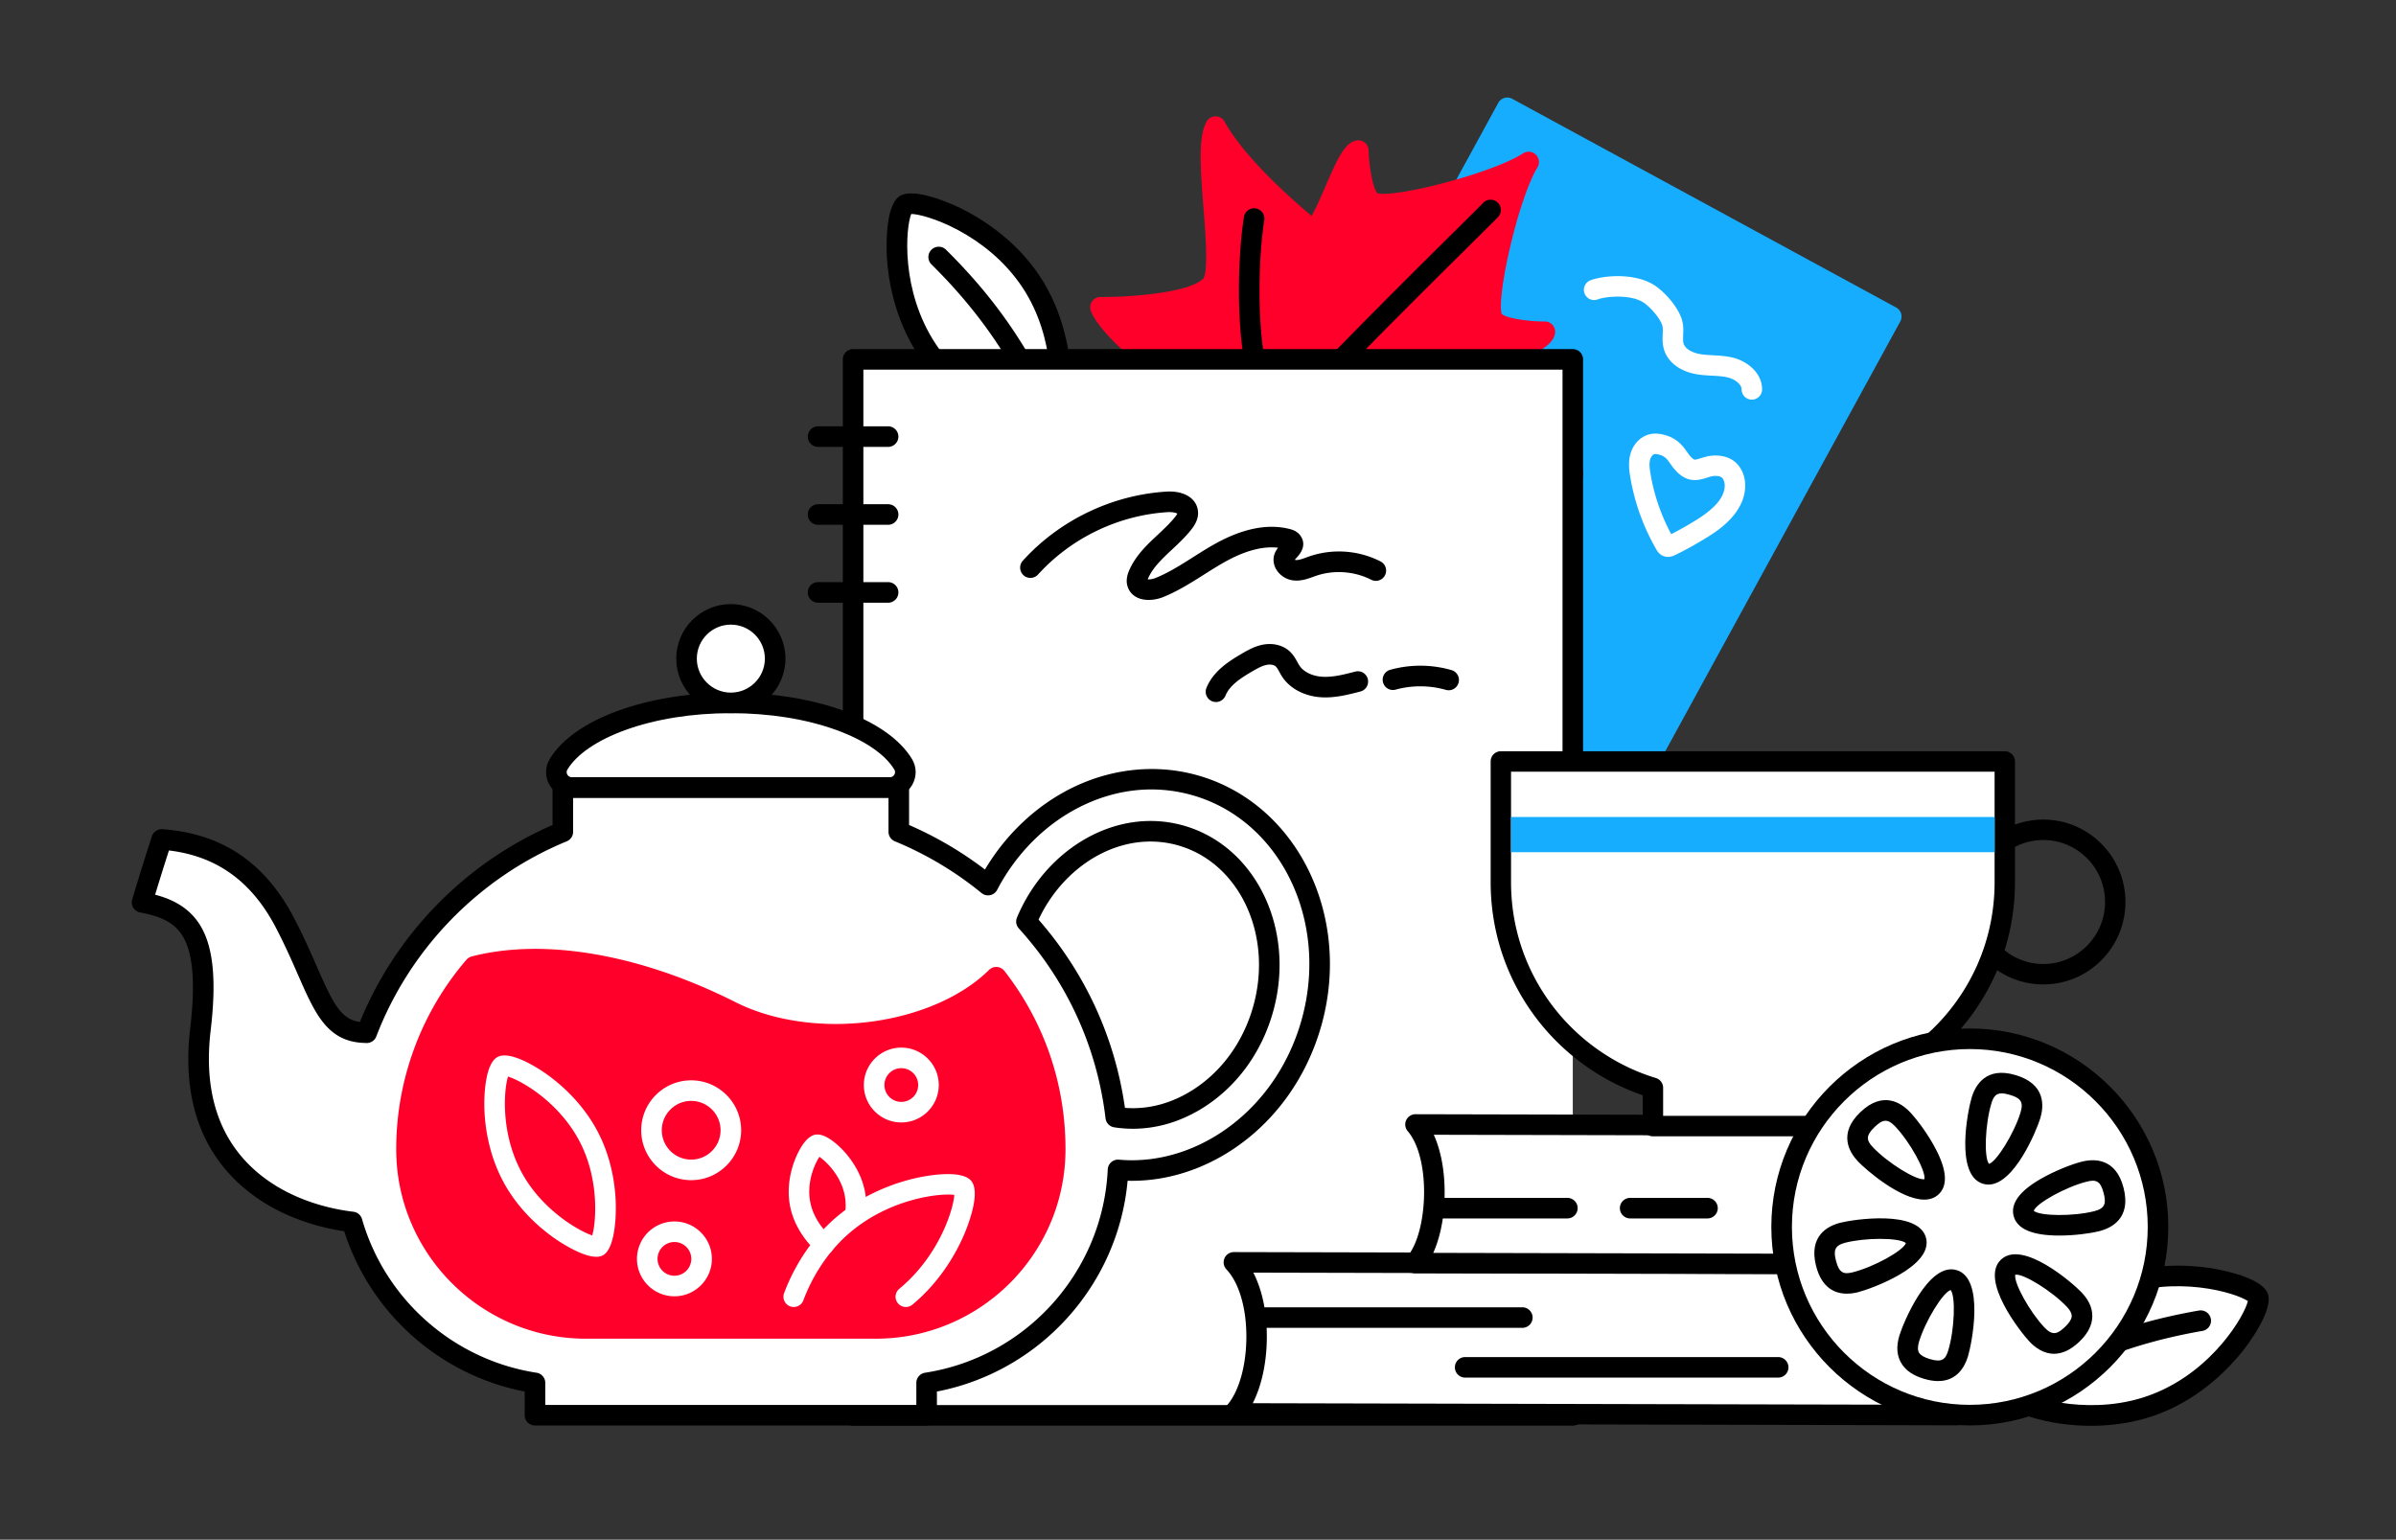 <svg xmlns="http://www.w3.org/2000/svg" viewBox="0 0 3000 1928" width="3000" height="1928"><rect x="0" y="0" width="3000" height="1928" fill="#333333" stroke="none"/><g transform="translate(1110.0 242.143) rotate(0.0 115.714 153.214) scale(2.159 2.156)"><svg width="107.187" height="142.144" viewBox="0 0 107.187 142.144"><ellipse cx="53.729" cy="71.128" fill="#fff" rx="36.038" ry="77.439" transform="matrix(.832 -.554 .554 .832 -30.41 41.691)"/><path d="M93.62 142.078c-8.626 0-21.451-4.979-29.106-8.697-10.954-5.322-31.469-17.46-45.779-38.959C4.345 72.804.958 49.383.221 37.347.034 34.314-1.34 7.55 7.493 1.67c8.837-5.88 32.993 5.716 35.721 7.058 10.819 5.325 31.118 17.487 45.51 39.106 14.311 21.498 17.592 45.107 18.273 57.268.619 11.029-.166 30.914-7.032 35.485-1.577 1.049-3.776 1.491-6.345 1.491zM14.346 11.964c-3.152 7.477-6.48 44.473 14.378 75.809 20.107 30.207 55.457 41.94 64.301 42.387 3-8.328 5.818-45.468-14.29-75.677C57.896 23.18 22.533 11.964 14.371 11.964h-.025z"/><path d="M96.643 141.593a6.004 6.004 0 0 1-5.521-3.644c-16.73-39.153-36.197-68.082-65.094-96.73a6 6 0 0 1 8.449-8.521C64.54 62.503 84.78 92.57 102.157 133.234a6 6 0 0 1-5.514 8.359z"/></svg></g><g transform="translate(1506.429 122.143) rotate(0.0 437.143 480.0) scale(2.138 2.132)"><svg width="409.013" height="450.299" viewBox="0 0 409.013 450.299"><path d="m178.113 6.002 224.905 122.622L230.9 444.309 5.996 321.688z" fill="#17adff"/><path d="M230.896 450.3a5.975 5.975 0 0 1-2.867-.733L3.128 326.949a6 6 0 0 1-2.396-8.14L172.845 3.128a6 6 0 0 1 8.14-2.396L405.886 123.35a6 6 0 0 1 2.396 8.14L236.169 447.171a6 6 0 0 1-5.273 3.129zM14.14 319.285l214.366 116.874 166.368-305.145L180.508 14.14z" fill="#17adff"/><g fill="#fff"><path d="M321.35 177.429a6 6 0 0 1-5.999-5.97c-.016-3.102-3.951-5.98-7.747-6.971-2.94-.768-6.192-.942-9.634-1.127-2.813-.151-5.723-.307-8.702-.797-9.963-1.639-17.225-7.152-19.424-14.748-.921-3.179-.805-6.195-.703-8.855.059-1.525.114-2.965-.047-4.164-.529-3.938-6.344-10.948-10.806-14.126-7.476-5.325-22.594-3.894-27.127-2.135a6 6 0 1 1-4.342-11.187c7.312-2.839 26.718-4.796 38.432 3.548 5.851 4.168 14.6 13.843 15.735 22.302.299 2.223.218 4.347.146 6.221-.077 2.006-.144 3.739.238 5.057 1.038 3.585 5.952 5.605 9.845 6.245 2.332.383 4.793.516 7.398.655 3.886.208 7.905.424 12.021 1.499 8.018 2.093 16.668 8.782 16.716 18.522a6 6 0 0 1-5.971 6.03l-.029.001zm-49.134 92.368a7.226 7.226 0 0 1-3.184-.735c-2.117-1.026-3.112-2.749-3.537-3.484a127.392 127.392 0 0 1-15.339-42.622c-.703-4.167-1.195-8.644-.045-13.158 1.534-6.024 5.817-10.611 11.179-11.967 3.763-.952 7.265-.158 9.57.521 7.089 2.09 10.244 6.548 12.549 9.804 1.266 1.788 2.266 3.2 3.749 4.227.613.425.936.503 4.197-.524 2.515-.792 5.653-1.773 9.485-1.599 3.59.168 6.543 1.01 9.028 2.572 4.896 3.075 7.801 9.135 7.58 15.812-.532 15.968-16.539 26.032-21.8 29.34a213.404 213.404 0 0 1-19.196 10.725c-1.471.725-2.888 1.088-4.236 1.088zm-7.321-60.404c-.253 0-.474.024-.662.071-1.007.255-2.078 1.672-2.492 3.296-.566 2.224-.311 4.886.248 8.198a115.398 115.398 0 0 0 12.15 35.482 201.687 201.687 0 0 0 15.124-8.616c10.681-6.716 15.978-13.12 16.192-19.579.077-2.316-.733-4.476-1.97-5.253-.468-.294-1.402-.662-3.205-.747-1.709-.083-3.383.447-5.32 1.058-3.589 1.13-9.011 2.836-14.631-1.054-3.226-2.232-5.16-4.965-6.714-7.161-1.905-2.69-3.055-4.314-6.147-5.226-1.062-.312-1.923-.469-2.573-.469z"/></g></svg></g><g transform="translate(1365.0 145.714) rotate(0.0 308.571 305.357) scale(2.149 2.147)"><svg width="287.236" height="284.386" viewBox="0 0 287.236 284.386"><path d="M102.935 183.528c-2.959 13.582 53.943 87.451 74.886 94.858 0 0-1.704-50.057 10.055-63.675 7.226-11.724 77.703 2.907 93.361-6.329-28.343-14.609-62.247-55.238-62.247-55.238 7.235-8.668 44.335-19.855 45.931-27.511 0 0-28.394.033-30.899-8.544-3.946-13.509 10.558-72.389 21.453-90.461-17.757 11.402-76.206 27.56-89.826 23.995-8.645-2.263-9.411-30.646-9.411-30.646-7.608 1.816-17.744 39.213-26.204 46.687 0 0-41.577-32.742-56.975-60.664-8.79 15.911 7.822 85.949-3.69 93.498C56.085 111.64 6 111.348 6 111.348c7.997 20.727 84.176 74.642 96.935 72.18z" fill="#ff002a"/><path d="M177.82 284.385a6.004 6.004 0 0 1-2-.343c-15.851-5.606-41.615-37.451-49.134-47.077-10.192-13.049-25.925-34.734-29.212-48.108-13.934-3.624-37.577-20.044-48.325-27.873-9.929-7.232-42.787-32.029-48.747-47.476A5.998 5.998 0 0 1 6 105.349h.033c18.446.104 50.884-2.598 59.286-10.279.18-.165.369-.318.567-.459 3.086-4.075 1.243-27.233.139-41.105-2.042-25.661-2.942-41.858 1.78-50.406A6.004 6.004 0 0 1 73.058 0h.002a5.998 5.998 0 0 1 5.252 3.103c11.622 21.073 39.521 45.613 50.693 54.964 2.609-4.555 5.638-11.583 8.039-17.154 7.108-16.497 11.129-25.179 17.799-26.771a6.003 6.003 0 0 1 7.392 5.674c.305 10.958 2.803 22.972 5.183 25.064 11.342 2.535 66.724-11.684 84.814-23.3a6.002 6.002 0 0 1 8.381 8.147c-11.101 18.411-23.758 74.162-20.9 85.433 2.158 2.317 14.22 4.475 25.175 4.475h.029a6 6 0 0 1 5.877 7.224c-1.4 6.716-9.968 10.981-26.262 18.554-5.501 2.557-12.439 5.782-16.919 8.518 9.663 10.903 34.98 38.094 56.372 49.119a6 6 0 0 1 .3 10.501c-8.412 4.961-24.626 4.521-50.333 3.202-13.903-.712-37.109-1.902-41.094 1.301a6.075 6.075 0 0 1-.442.58c-7.447 8.625-9.227 41.103-8.599 59.549a5.996 5.996 0 0 1-5.997 6.202zm-68.998-99.699c-.144 3.943 8.665 21.191 28.173 45.979 12.735 16.181 25.648 29.831 34.735 37.017.19-16.19 1.91-45.141 11.326-56.564 5.685-8.276 22.544-7.835 51.51-6.351 9.671.496 21.515 1.102 30.645.72-25.171-17.918-49.626-47.057-50.829-48.5a6 6 0 0 1 0-7.689c4.238-5.078 13.902-9.569 25.092-14.77 2.552-1.186 5.752-2.673 8.842-4.199-7.851-1.229-17.801-3.844-20.055-11.559-3.034-10.391 2.547-36.055 5.088-46.606 2.479-10.294 5.964-22.523 9.812-32.872-10.235 4.139-22.363 7.969-32.583 10.736-10.477 2.837-35.977 9.139-46.45 6.398-7.774-2.035-10.669-11.904-12.119-19.717-1.437 3.13-2.832 6.368-3.945 8.951-4.883 11.333-9.101 21.12-14.058 25.5a6 6 0 0 1-7.685.217c-1.477-1.163-31.298-24.782-49.919-49.439-.124 9.138.816 20.959 1.585 30.613 2.302 28.91 3.218 45.748-4.893 51.66-11.146 9.73-39.997 12.27-56.183 12.92 7.392 8.711 21.279 20.927 38.137 33.301C80.4 169.04 97.923 177.61 101.925 177.61h.019a5.999 5.999 0 0 1 6.878 7.076zm83.961 33.43c0-.001 0-.001 0 0zm-83.977-33.35-.009.039a.246.246 0 0 0 .009-.039zm-6.954-7.14-.054.01.054-.01z" fill="#ff002a"/><path d="M43.498 267.059A5.998 5.998 0 0 1 38 258.663c12.894-29.606 99.854-117.887 174.174-191.49 8.164-8.085 14.062-13.927 16.812-16.754a6 6 0 0 1 8.484-.119 5.998 5.998 0 0 1 .119 8.484c-2.827 2.908-8.76 8.784-16.971 16.916-43.21 42.793-157.989 156.465-171.616 187.754a6.001 6.001 0 0 1-5.504 3.605z"/><path d="M110.513 185.133a5.978 5.978 0 0 1-4.247-1.762C82.004 159.053 85.544 83.453 89.579 58.666a6 6 0 1 1 11.844 1.928c-4.157 25.537-6.223 94.696 13.338 114.301a5.999 5.999 0 0 1-4.248 10.238z"/><path d="M181.064 201.677c-28.652 0-60.393-3.933-74.789-18.297a5.999 5.999 0 0 1-.009-8.485 5.997 5.997 0 0 1 8.485-.009c19.207 19.164 85.701 15.84 113.084 11.382a6 6 0 0 1 1.928 11.844c-10.001 1.628-28.589 3.565-48.699 3.565z"/></svg></g><g transform="translate(1011.429 437.143) rotate(0.0 485.357 673.929) scale(2.143 2.146)"><svg width="452.963" height="628.184" viewBox="0 0 452.963 628.184"><path d="M446.963 481.975v140.209H26.465V6h420.498v396.73" fill="#fff"/><path d="M446.964 628.184H26.466a6 6 0 0 1-6-6V6a6 6 0 0 1 6-6h420.498a6 6 0 0 1 6 6v396.73a6 6 0 0 1-12 0V12H32.466v604.184h408.498V481.975a6 6 0 0 1 12 0v140.209a6 6 0 0 1-6 6z"/><path d="M46.93 57.057H6a6 6 0 0 1 0-12h40.93a6 6 0 0 1 0 12zm0 45.463H6a6 6 0 0 1 0-12h40.93a6 6 0 0 1 0 12zm0 45.463H6a6 6 0 0 1 0-12h40.93a6 6 0 0 1 0 12zm0 344.218H6a6 6 0 0 1 0-12h40.93a6 6 0 0 1 0 12zm0 45.463H6a6 6 0 0 1 0-12h40.93a6 6 0 0 1 0 12zm0 45.463H6a6 6 0 0 1 0-12h40.93a6 6 0 0 1 0 12zm152.222-436.771c-2.452 0-4.935-.45-7.099-1.606-2.878-1.537-4.826-4.121-5.486-7.276-.708-3.383.368-6.426 1.238-8.421 3.777-8.67 10.398-14.861 16.801-20.849 3.719-3.478 7.231-6.763 10.099-10.419.722-.921 1.052-1.486 1.202-1.807-.834-.454-2.922-1.02-5.693-.842-28.752 1.803-56.343 15.074-75.7 36.41a6 6 0 1 1-8.887-8.064c21.437-23.629 51.994-38.327 83.837-40.323 10.443-.652 17.899 4.012 18.524 11.612.37 4.477-2.015 8.09-3.84 10.418-3.438 4.385-7.458 8.144-11.346 11.779-5.765 5.391-11.21 10.483-13.997 16.88-.084.191-.152.357-.208.502 1.056.083 2.8-.075 4.544-.779 7.6-3.069 14.566-7.474 21.941-12.137 4.168-2.636 8.479-5.361 12.926-7.833 16.149-8.97 30.802-11.869 43.553-8.62 1.244.317 4.55 1.16 6.534 4.263 3.693 5.78-.943 10.808-2.689 12.7-.253.275-.571.62-.848.939.154.088.314.153.445.169 1.638.206 3.867-.604 6.223-1.458.607-.22 1.215-.44 1.819-.647 13.586-4.659 28.718-3.596 41.52 2.914a6 6 0 1 1-5.439 10.696c-9.78-4.974-21.812-5.817-32.188-2.259a96.17 96.17 0 0 0-1.624.578c-3.241 1.175-7.281 2.634-11.771 2.087-4.017-.493-7.791-2.953-9.852-6.421-1.739-2.929-2.056-6.333-.865-9.341.499-1.263 1.198-2.348 1.938-3.297-8.884-1.036-19.267 1.708-30.928 8.187-4.15 2.305-8.314 4.938-12.341 7.484-7.501 4.743-15.257 9.647-23.862 13.122-2.302.933-5.368 1.659-8.481 1.659zm39.328 59.577a6 6 0 0 1-5.555-8.264c3.896-9.57 12.695-15.311 20.636-19.941 3.078-1.795 7.293-4.253 12.138-5.224 6.008-1.202 11.937.247 15.864 3.877 2.116 1.957 3.36 4.198 4.458 6.176.444.801.864 1.559 1.285 2.182 2.52 3.73 7.598 6.146 13.582 6.46 6.184.321 12.674-1.375 18.966-3.02a6 6 0 0 1 3.033 11.611c-6.844 1.789-14.613 3.813-22.628 3.393-9.722-.511-18.281-4.895-22.897-11.727-.715-1.059-1.31-2.13-1.834-3.076-.724-1.305-1.408-2.537-2.111-3.187-1.078-.998-3.183-1.359-5.36-.922-2.667.534-5.405 2.047-8.45 3.823-6.52 3.801-13.092 8.021-15.567 14.101a6.005 6.005 0 0 1-5.56 3.738zm135.959-6.859a6.034 6.034 0 0 1-1.658-.234c-9.436-2.708-19.841-2.757-29.298-.141a5.999 5.999 0 0 1-7.383-4.184 6 6 0 0 1 4.184-7.382 65.987 65.987 0 0 1 35.808.172 6 6 0 0 1-1.653 11.769z"/></svg></g><g transform="translate(2787.857 1532.143) rotate(34.844 -115.714 153.214) scale(-2.159 2.156)"><svg width="107.187" height="142.144" viewBox="0 0 107.187 142.144"><ellipse cx="53.729" cy="71.128" fill="#fff" rx="36.038" ry="77.439" transform="matrix(.832 -.554 .554 .832 -30.41 41.691)"/><path d="M93.62 142.078c-8.626 0-21.451-4.979-29.106-8.697-10.954-5.322-31.469-17.46-45.779-38.959C4.345 72.804.958 49.383.221 37.347.034 34.314-1.34 7.55 7.493 1.67c8.837-5.88 32.993 5.716 35.721 7.058 10.819 5.325 31.118 17.487 45.51 39.106 14.311 21.498 17.592 45.107 18.273 57.268.619 11.029-.166 30.914-7.032 35.485-1.577 1.049-3.776 1.491-6.345 1.491zM14.346 11.964c-3.152 7.477-6.48 44.473 14.378 75.809 20.107 30.207 55.457 41.94 64.301 42.387 3-8.328 5.818-45.468-14.29-75.677C57.896 23.18 22.533 11.964 14.371 11.964h-.025z"/><path d="M96.643 141.593a6.004 6.004 0 0 1-5.521-3.644c-16.73-39.153-36.197-68.082-65.094-96.73a6 6 0 0 1 8.449-8.521C64.54 62.503 84.78 92.57 102.157 133.234a6 6 0 0 1-5.514 8.359z"/></svg></g><g transform="translate(1862.143 2198.571) rotate(98.985 280.714 -605.357) translate(0.0 -0.0) scale(2.139 -2.135)"><svg width="261.513" height="440.528" viewBox="0 0 261.513 440.528"><path d="M169.113 6 89.319 519.303c-2.716 17.472 10.065 33.965 28.546 36.838l20.473 3.183c18.482 2.873 35.666-8.962 38.382-26.434l79.794-513.303C235.903 33.782 185.752 27.471 169.113 6z" fill="#fff"/><path d="M143.913 565.757c-2.154 0-4.324-.167-6.496-.504l-20.474-3.183c-21.721-3.377-36.772-22.975-33.553-43.688L163.185 5.078a5.999 5.999 0 0 1 10.671-2.753c6.756 8.717 21.084 15.411 38.327 17.906 16.73 2.42 32.412.28 40.929-5.585a6.001 6.001 0 0 1 9.332 5.863L182.65 533.812c-1.569 10.097-7.183 18.928-15.805 24.866-6.748 4.647-14.713 7.079-22.932 7.079zm29.374-547.548L95.248 520.224c-2.203 14.175 8.356 27.628 23.539 29.988l20.474 3.183c7.415 1.153 14.797-.481 20.778-4.6 5.876-4.047 9.695-10.023 10.753-16.826L248.85 29.837c-10.599 3.462-24.13 4.332-38.385 2.27-14.917-2.158-27.86-7.058-37.178-13.898z"/><path d="M72.794 98.566 6.276 526.469c-2.264 14.565 9.645 28.509 26.601 31.145l18.782 2.92c16.956 2.636 32.536-7.035 34.8-21.6l66.518-427.903c-18.687 11.599-64.678 5.688-80.183-12.465z" fill="#fff"/><path d="M57.19 566.964c-2.122 0-4.277-.163-6.453-.501l-18.782-2.92c-9.617-1.495-18.192-6.158-24.148-13.131-6.179-7.234-8.827-16.064-7.459-24.865L66.866 97.644a6 6 0 0 1 10.491-2.975c13.854 16.221 56.852 20.95 72.457 11.264a5.999 5.999 0 0 1 9.093 6.02L92.389 539.855c-2.471 15.892-17.617 27.109-35.199 27.109zm19.883-456.858L12.205 527.39c-.822 5.289.856 10.696 4.727 15.228 4.093 4.792 10.083 8.012 16.867 9.067l18.782 2.92c13.654 2.123 26.197-5.321 27.95-16.593l64.884-417.387c-9.606 2.632-21.77 3.135-34.587 1.268-13.421-1.955-25.15-6.102-33.755-11.787z"/></svg></g><g transform="translate(1866.429 940.714) rotate(0.0 397.5 241.071) scale(2.126 2.133)"><svg width="373.857" height="226.054" viewBox="0 0 373.857 226.054"><path d="M325.46 136.9c-26.686 0-48.396-21.71-48.396-48.396s21.711-48.396 48.396-48.396 48.396 21.71 48.396 48.396-21.71 48.396-48.396 48.396zm0-84.793c-20.069 0-36.396 16.327-36.396 36.396S305.391 124.9 325.46 124.9s36.396-16.327 36.396-36.396-16.326-36.397-36.396-36.397z"/><path d="M6 6v70.856c0 56.943 37.742 105.064 89.573 120.731v22.467h117.648v-22.467c51.831-15.667 89.573-63.788 89.573-120.731V6z" fill="#fff"/><path d="M213.221 226.054H95.573a6 6 0 0 1-6-6V201.96c-24.866-8.476-47.114-24.561-63.014-45.647C9.184 133.269 0 105.793 0 76.856V6a6 6 0 0 1 6-6h296.795a6 6 0 0 1 6 6v70.856c0 28.937-9.184 56.412-26.56 79.456-15.899 21.087-38.147 37.171-63.014 45.647v18.094a6 6 0 0 1-6 6.001zm-111.648-12h105.648v-16.467a6 6 0 0 1 4.264-5.743c24.163-7.304 45.887-22.489 61.169-42.756 15.793-20.945 24.141-45.922 24.141-72.231V12H12v64.856c0 26.309 8.348 51.286 24.141 72.231 15.282 20.268 37.006 35.452 61.169 42.756a6 6 0 0 1 4.264 5.743v16.468z"/><path d="M11.992 38.597h284.811v20.664H11.992z" fill="#17adff"/></svg></g><g transform="translate(165.0 756.429) rotate(0.0 750.0 514.286) scale(2.147 2.145)"><svg width="698.735" height="479.529" viewBox="0 0 698.735 479.529"><path d="M619.368 105.586c-46.801-12.891-96.142 12.611-120.004 58.461a206.603 206.603 0 0 0-52.059-31.103v-25.871H251.382v25.871c-52.458 21.628-94.06 64.208-114.391 117.322l-.015-.049c-25.403 0-26.972-24.368-47.57-63.998-18.844-36.256-46.177-46.949-71.964-48.812 0 0-5.676 17.327-11.442 36.727 26.637 4.929 40.71 17.81 34.031 74.161-9.542 80.515 48.046 107.58 88.479 112.406 14.037 48.837 55.492 86.068 106.635 93.957v18.872h228.397v-18.872c61.315-9.458 108.706-61.092 111.615-124.337 2.682.232 5.368.361 8.054.361 18.874 0 37.724-5.714 54.809-16.848 24.228-15.789 42.027-40.664 50.117-70.042 16.834-61.128-14.016-123.127-68.769-138.206zm40.53 130.432c-6.053 21.981-19.26 40.519-37.186 52.202-15.249 9.938-32.344 13.841-48.873 11.309-5.187-43.704-23.995-83.23-52.076-114.201 13.3-31.931 42.223-52.704 72.304-52.704 5.728 0 11.502.754 17.213 2.326 39.183 10.79 60.993 56.129 48.618 101.068z" fill="#fff"/><path d="M463.542 479.529H235.145a6 6 0 0 1-6-6v-13.825c-49.34-9.53-89.964-45.598-105.259-93.573-15.863-2.384-41.897-9.237-62.5-28.91-22.613-21.593-31.804-51.75-27.313-89.632 3.011-25.406 1.763-42.662-3.815-52.756-4.42-7.998-11.765-12.286-25.35-14.799a5.998 5.998 0 0 1-4.659-7.61c5.724-19.257 11.435-36.712 11.491-36.886a5.996 5.996 0 0 1 6.135-4.117c34.826 2.517 59.966 19.536 76.855 52.03 5.522 10.625 9.644 20.044 13.28 28.355 9.484 21.674 13.965 30.587 25.021 32.153 20.904-51.31 61.513-92.877 112.35-114.989v-21.896a6 6 0 0 1 6-6h195.924a6 6 0 0 1 6 6v21.896a212.41 212.41 0 0 1 44.248 25.999c12.251-20.627 29.984-37.361 50.545-47.556 23.146-11.475 49.022-14.178 72.863-7.612 57.942 15.958 90.673 81.266 72.96 145.584-8.479 30.791-27.17 56.886-52.627 73.475-17.89 11.659-37.975 17.821-58.084 17.821-.813 0-1.638-.011-2.472-.034-5.5 60.946-51.092 111.458-111.197 123.057v13.824a6 6 0 0 1-5.999 6.001zm-222.397-12h216.396v-12.872a6 6 0 0 1 5.085-5.93c58.986-9.099 103.791-59.012 106.536-118.683a6 6 0 0 1 6.511-5.702c2.594.224 5.13.338 7.537.338 17.777 0 35.597-5.489 51.532-15.875 23-14.988 39.908-38.644 47.61-66.608 15.955-57.938-13.015-116.627-64.578-130.828-21.299-5.867-43.549-3.517-64.347 6.794-20.356 10.093-37.667 27.372-48.742 48.653a5.999 5.999 0 0 1-9.121 1.874 200.494 200.494 0 0 0-50.547-30.2 6 6 0 0 1-3.713-5.547v-19.871H257.382v19.871a6 6 0 0 1-3.713 5.547c-50.912 20.991-91.396 62.514-111.074 113.92a6.029 6.029 0 0 1-6.426 3.798c-21.998-.391-29.212-16.878-39.151-39.592-3.562-8.138-7.598-17.362-12.936-27.631-14.038-27.01-34.486-41.818-62.413-45.15a1642.185 1642.185 0 0 0-8.063 25.828c9.969 2.6 20.658 7.61 27.155 19.366 6.931 12.54 8.592 31.597 5.229 59.972-4.021 33.934 3.947 60.695 23.685 79.541 19.885 18.987 45.844 24.565 59.547 26.201a6.001 6.001 0 0 1 5.056 4.3c13.519 47.029 53.471 82.232 101.784 89.685a6 6 0 0 1 5.085 5.93v12.871zm342.696-161.237c-3.634 0-7.275-.277-10.911-.834a6 6 0 0 1-5.05-5.224c-4.923-41.484-22.407-79.825-50.563-110.878a6 6 0 0 1-1.094-6.337c14.051-33.733 45.334-56.397 77.844-56.397 6.354 0 12.68.855 18.806 2.542 42.373 11.67 66.063 60.319 52.811 108.447h-.001c-6.442 23.394-20.54 43.152-39.694 55.635-13.228 8.62-27.615 13.046-42.148 13.046zm-4.656-12.183c13.759 1.068 27.591-2.666 40.25-10.917 16.698-10.882 29.014-28.201 34.679-48.768h-.001c11.497-41.749-8.433-83.779-44.426-93.692a58.886 58.886 0 0 0-15.62-2.111c-26.633 0-52.442 18.178-65.258 45.597 27.27 31.186 44.609 69.014 50.376 109.891zm80.713-58.092h.01z"/><path d="M442.132 107.074h-185.53c-6.945 0-11.3-7.583-7.72-13.535 12.446-20.696 52.722-35.852 100.485-35.852s88.039 15.157 100.485 35.852c3.58 5.952-.775 13.535-7.72 13.535z" fill="#fff"/><path d="M442.133 113.074h-185.53c-5.475 0-10.354-2.849-13.051-7.62-2.682-4.742-2.61-10.352.189-15.008 13.941-23.183 56.39-38.759 105.626-38.759s91.685 15.576 105.627 38.76c2.8 4.656 2.87 10.267.188 15.008-2.697 4.77-7.576 7.619-13.049 7.619zm-92.766-49.387c-22.492 0-43.738 3.391-61.442 9.806-16.479 5.972-28.519 14.189-33.9 23.138-.752 1.25-.34 2.363-.027 2.916.26.459 1.033 1.526 2.605 1.526h185.53c1.572 0 2.346-1.067 2.605-1.526.312-.552.724-1.666-.027-2.917-5.382-8.948-17.422-17.166-33.901-23.138-17.704-6.414-38.951-9.805-61.443-9.805z"/><circle cx="349.367" cy="31.843" fill="#fff" r="25.843"/><path d="M349.367 63.687c-17.559 0-31.843-14.285-31.843-31.843S331.808 0 349.367 0s31.844 14.285 31.844 31.844-14.285 31.843-31.844 31.843zm0-51.687c-10.941 0-19.843 8.902-19.843 19.844 0 10.941 8.901 19.843 19.843 19.843s19.844-8.902 19.844-19.843c0-10.942-8.903-19.844-19.844-19.844z"/><path d="M538.525 318.221c0-37.83-12.83-72.659-34.367-100.39-34.508 34.261-106.78 44.17-154.791 19.926-58.688-29.637-112.176-35.951-149.638-26.235-24.63 28.665-39.52 65.942-39.52 106.699 0 57.788 46.846 104.634 104.634 104.634H433.89c57.789.001 104.635-46.846 104.635-104.634z" fill="#ff002a"/><path d="M433.89 428.856H264.843c-61.004 0-110.634-49.63-110.634-110.635 0-40.58 14.55-79.862 40.969-110.609a6.009 6.009 0 0 1 3.045-1.898c42.407-10.996 98.483-1.271 153.849 26.688 21.729 10.974 50.515 15.123 78.974 11.384 28.168-3.701 53.275-14.713 68.886-30.211a6.001 6.001 0 0 1 8.966.578c23.309 30.011 35.628 65.998 35.628 104.069-.001 61.003-49.632 110.634-110.636 110.634zM203.056 216.873c-23.776 28.354-36.847 64.266-36.847 101.348 0 54.387 44.247 98.635 98.634 98.635H433.89c54.388 0 98.635-44.248 98.635-98.635 0-33.196-10.078-64.685-29.21-91.48-17.479 14.847-42.815 25.277-70.707 28.942-31.246 4.105-61.766-.359-85.945-12.57-51.991-26.255-104.187-35.768-143.607-26.24z" fill="#ff002a"/><g fill="#fff"><path d="M270.909 381.032c-7.698 0-19.247-7.324-23.083-9.911-7.671-5.174-21.943-16.501-31.338-34.235-9.445-17.83-10.883-35.868-10.899-45.034-.01-5.474.521-23.631 7.763-27.467 7.242-3.833 22.562 5.925 27.084 9.007 7.574 5.162 21.689 16.484 31.135 34.314 9.395 17.734 10.749 35.905 10.72 45.158-.017 5.481-.614 23.651-7.583 27.343-1.087.576-2.378.825-3.799.825zM219.42 275.841c-2.401 7.613-4.447 32.55 7.672 55.428 11.734 22.15 33.405 34.646 41.449 37.299 2.324-8.145 4.159-33.094-7.574-55.244-12.12-22.878-33.901-35.193-41.547-37.483zm184.249 103.951a5.98 5.98 0 0 1-4.007-1.536c-3.854-3.46-13.104-13.005-15.774-26.871-2.211-11.483.822-21.799 2.828-26.926 1.58-4.041 5.894-13.561 11.808-14.699 5.89-1.142 13.451 6.097 16.42 9.263 3.766 4.016 10.413 12.467 12.625 23.95.888 4.61 1.001 9.466.337 14.431a6.004 6.004 0 0 1-6.743 5.15 5.999 5.999 0 0 1-5.151-6.743c.493-3.678.417-7.234-.226-10.569-2.236-11.613-10.638-19.674-14.777-22.577-2.767 4.233-7.573 14.837-5.337 26.451 1.982 10.289 9.059 17.562 12.009 20.211a5.999 5.999 0 0 1-4.012 10.465z"/><path d="M451.427 410.355a6 6 0 0 1-3.825-10.625c23.171-19.151 31.604-46.404 32.061-54.812-8.34-1.134-36.699 2.017-59.869 21.167-16.498 13.635-24.703 31.137-28.125 40.356a6 6 0 1 1-11.25-4.176c3.842-10.347 13.071-30.008 31.73-45.429 17.238-14.248 36.457-19.91 46.379-22.018 5.874-1.248 25.472-4.796 31.026 1.925 5.556 6.721-1.619 25.3-3.951 30.834-3.938 9.348-13.118 27.156-30.356 41.403a5.978 5.978 0 0 1-3.82 1.375zM326.23 336.306c-16.066 0-29.138-13.071-29.138-29.138s13.071-29.137 29.138-29.137 29.137 13.071 29.137 29.137-13.07 29.138-29.137 29.138zm0-46.274c-9.45 0-17.138 7.688-17.138 17.137s7.688 17.138 17.138 17.138c9.449 0 17.137-7.688 17.137-17.138s-7.688-17.137-17.137-17.137zm-9.77 114.07c-12.045 0-21.844-9.799-21.844-21.843s9.799-21.843 21.844-21.843c12.044 0 21.843 9.799 21.843 21.843-.001 12.045-9.799 21.843-21.843 21.843zm0-31.686c-5.428 0-9.844 4.416-9.844 9.843 0 5.428 4.416 9.843 9.844 9.843s9.843-4.416 9.843-9.843c-.001-5.427-4.416-9.843-9.843-9.843zm132.31-69.802c-12.044 0-21.843-9.799-21.843-21.843s9.799-21.843 21.843-21.843c12.045 0 21.844 9.799 21.844 21.843s-9.799 21.843-21.844 21.843zm0-31.686c-5.428 0-9.843 4.416-9.843 9.843 0 5.428 4.415 9.843 9.843 9.843s9.844-4.416 9.844-9.843c0-5.428-4.416-9.843-9.844-9.843z"/></g></svg></g><g transform="translate(2217.857 1287.857) rotate(0.0 248.571 248.571) scale(2.148 2.148)"><svg width="231.411" height="231.411" viewBox="0 0 231.411 231.411"><circle cx="115.705" cy="115.705" fill="#fff" r="109.705"/><path d="M115.705 231.411C51.905 231.411 0 179.505 0 115.705S51.905 0 115.705 0 231.41 51.905 231.41 115.705s-51.905 115.706-115.705 115.706zm0-219.411C58.521 12 12 58.522 12 115.705c0 57.184 46.521 103.706 103.705 103.706S219.41 172.889 219.41 115.705C219.41 58.522 172.889 12 115.705 12z"/><path d="M164.785 189.641c-6.239 0-11.167-3.805-14.197-6.988-5.242-5.508-29.238-35.99-16.741-47.884 12.504-11.896 41.756 13.581 46.999 19.088 4.86 5.107 6.906 10.512 6.081 16.064-.658 4.429-3.104 8.605-7.477 12.766-5.387 5.126-10.341 6.954-14.665 6.954zm-5.504-15.261c4.642 4.878 7.535 3.763 11.896-.387 2.328-2.215 3.633-4.179 3.88-5.838.253-1.707-.724-3.734-2.905-6.026-8.702-9.144-25.325-19.395-29.952-18.584-1.04 4.576 8.378 21.69 17.081 30.835zM89.129 99.773c-14.104.001-34.301-17.727-38.57-22.213-5.129-5.39-11.768-16.302 1.4-28.835 13.17-12.53 23.741-5.363 28.87.027 4.012 4.215 10.416 12.736 14.994 21.484 6.506 12.429 7.092 21.313 1.74 26.406-2.321 2.21-5.22 3.131-8.434 3.131zM66.538 53.81c-2.012 0-3.943 1.359-6.307 3.608-5.478 5.213-4.681 7.982-.979 11.87 8.707 9.149 25.32 19.397 29.959 18.579 1.051-4.57-8.366-21.692-17.074-30.842h-.001c-2.13-2.239-3.893-3.215-5.598-3.215zm30.684 151.745c-2.458 0-5.239-.417-8.388-1.373-5.775-1.754-9.836-4.386-12.414-8.048-3.23-4.589-3.83-10.337-1.781-17.083 2.21-7.276 16.901-43.175 33.416-38.165 16.509 5.014 8.761 43.026 6.552 50.302-1.771 5.831-6.267 14.367-17.385 14.367zm7.312-53.074c-4.494 1.349-14.744 17.978-18.413 30.058-.92 3.027-.882 5.277.111 6.688.966 1.372 3.014 2.54 6.088 3.474 7.233 2.197 9.244.137 10.804-4.999 3.668-12.081 4.394-31.601 1.41-35.221zM80.38 180.794h.01zm46.157-89.789c-1.053 0-2.116-.153-3.188-.479-16.516-5.015-8.77-43.028-6.561-50.304 2.162-7.12 8.39-18.272 25.781-12.992 17.395 5.283 16.365 18.015 14.204 25.134-2.065 6.805-15.054 38.641-30.236 38.641zm7.76-53.165c-3.498 0-4.884 2.11-6.025 5.869-3.67 12.087-4.394 31.617-1.402 35.225 4.493-1.336 14.752-17.969 18.423-30.056 1.957-6.446-.442-8.414-6.209-10.165-1.941-.59-3.506-.873-4.787-.873zm16.736 12.781h.01zm16.805 70.102c-.923 0-1.843-.013-2.758-.041-14.022-.428-22.051-4.275-23.861-11.435-1.812-7.16 3.421-14.362 15.553-21.406 8.537-4.957 18.498-8.751 24.14-10.178 7.214-1.825 19.979-2.256 24.437 15.361 4.456 17.617-6.979 23.308-14.191 25.133-5.121 1.295-14.294 2.566-23.32 2.566zm21.846-8.383h.01zm-36.719-6.064c3.475 3.151 23.009 3.344 35.248.247 6.531-1.652 6.978-4.721 5.502-10.557-1.853-7.324-4.656-7.986-9.86-6.67-12.24 3.097-29.333 12.554-30.89 16.98zM44.059 154.598c-6.796 0-14.685-3.134-17.994-16.217-4.457-17.625 6.978-23.317 14.189-25.142 7.374-1.864 45.708-7.817 49.94 8.917 4.233 16.734-32.319 29.729-39.691 31.595-1.859.469-4.086.847-6.444.847zm19.313-31.948c-6.676 0-14.271.728-20.175 2.222-6.531 1.652-6.977 4.723-5.499 10.565 1.854 7.332 4.66 7.996 9.861 6.679 12.246-3.098 29.343-12.562 30.89-16.989-1.795-1.635-7.904-2.477-15.077-2.477zm-21.646-3.595h.01z"/></svg></g><g transform="translate(1568.571 1500.0) rotate(0.0 335.357 112.5) scale(2.146 2.144)"><svg width="312.549" height="104.968" viewBox="0 0 312.549 104.968"><g><g><path d="M157.279 75.907H6a6 6 0 0 1 0-12h151.279a6 6 0 0 1 0 12zM183.553 12h-75.789a6 6 0 0 1 0-12h75.789a6 6 0 0 1 0 12zm81.754 0h-45.112a6 6 0 0 1 0-12h45.112a6 6 0 0 1 0 12zm41.242 92.968H123.931a6 6 0 0 1 0-12h182.617a6 6 0 0 1 .001 12z"/></g></g></svg></g></svg>